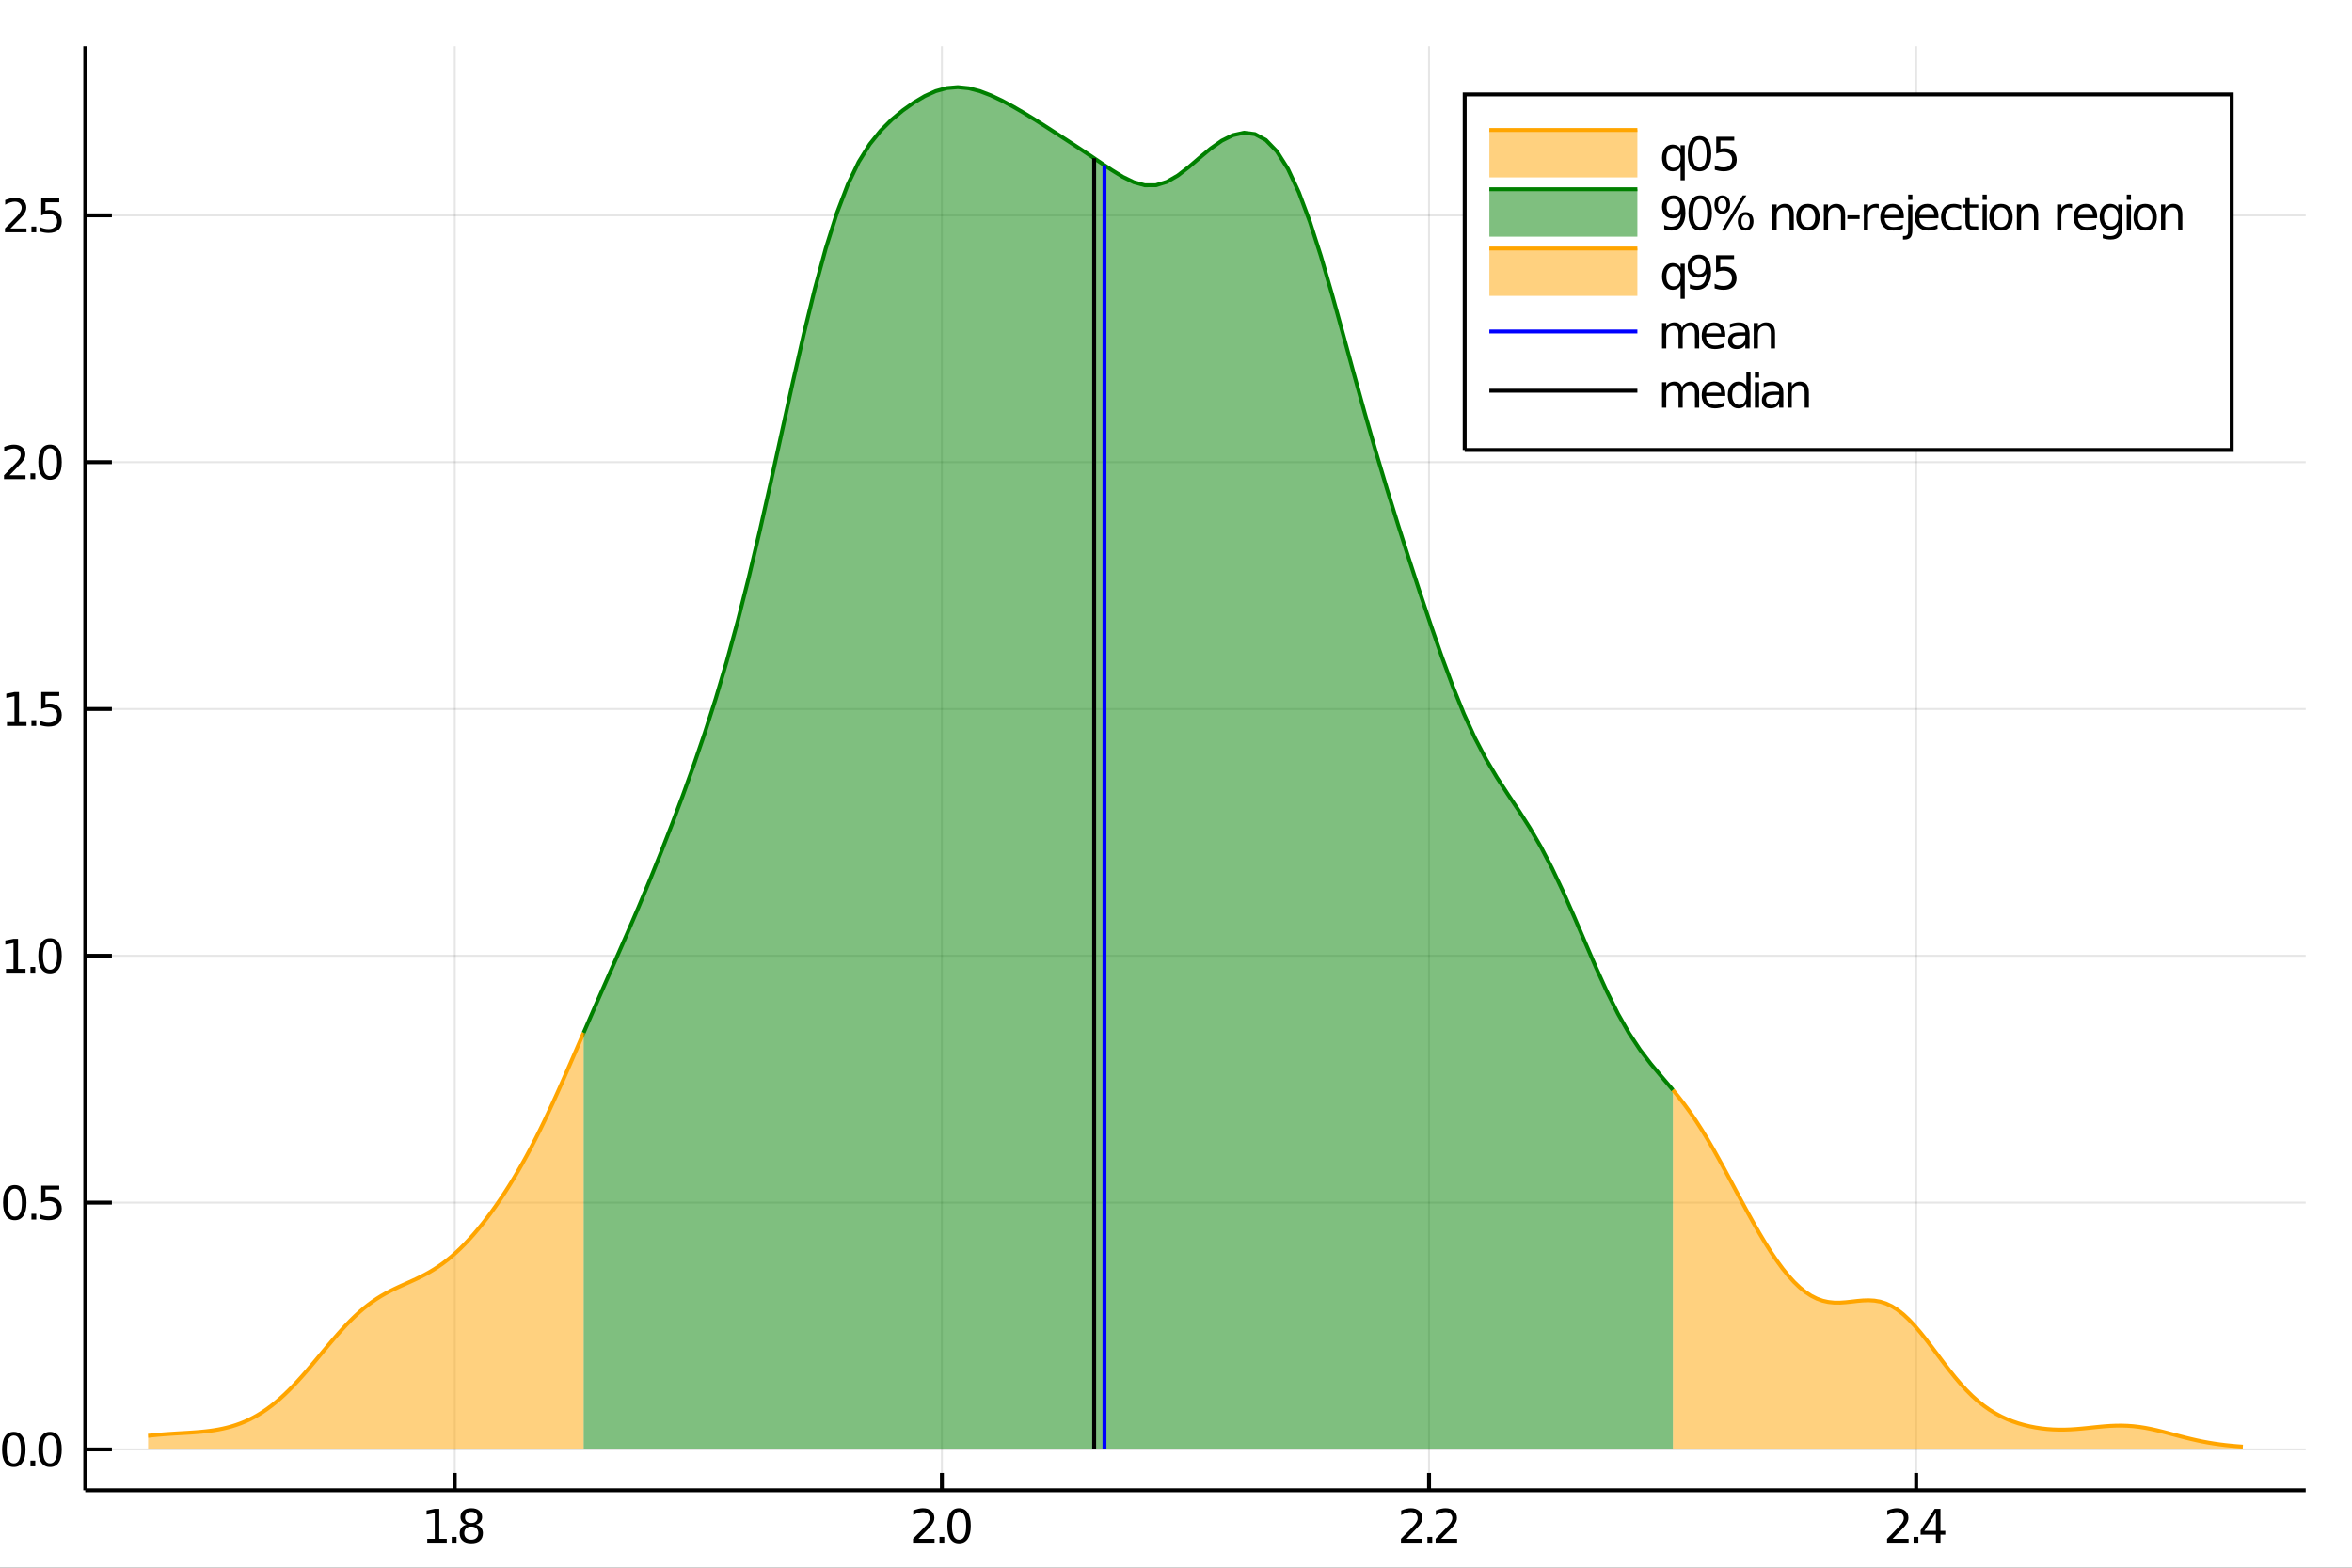 <?xml version="1.0" encoding="utf-8"?>
<svg xmlns="http://www.w3.org/2000/svg" xmlns:xlink="http://www.w3.org/1999/xlink" width="600" height="400" viewBox="0 0 2400 1600">
<rect x="0" y="0" width="2400" height="1600" fill="#333333" stroke="none"/>
<defs>
  <clipPath id="clip050">
    <rect x="0" y="0" width="2400" height="1600"/>
  </clipPath>
</defs>
<path clip-path="url(#clip050)" d="
M0 1600 L2400 1600 L2400 0 L0 0  Z
  " fill="#ffffff" fill-rule="evenodd" fill-opacity="1"/>
<defs>
  <clipPath id="clip051">
    <rect x="480" y="0" width="1681" height="1600"/>
  </clipPath>
</defs>
<path clip-path="url(#clip050)" d="
M86.992 1521.01 L2352.76 1521.01 L2352.76 47.244 L86.992 47.244  Z
  " fill="#ffffff" fill-rule="evenodd" fill-opacity="1"/>
<defs>
  <clipPath id="clip052">
    <rect x="86" y="47" width="2267" height="1475"/>
  </clipPath>
</defs>
<polyline clip-path="url(#clip052)" style="stroke:#000000; stroke-width:2; stroke-opacity:0.1; fill:none" points="
  464.033,1521.01 464.033,47.244 
  "/>
<polyline clip-path="url(#clip052)" style="stroke:#000000; stroke-width:2; stroke-opacity:0.1; fill:none" points="
  961.122,1521.01 961.122,47.244 
  "/>
<polyline clip-path="url(#clip052)" style="stroke:#000000; stroke-width:2; stroke-opacity:0.1; fill:none" points="
  1458.21,1521.01 1458.21,47.244 
  "/>
<polyline clip-path="url(#clip052)" style="stroke:#000000; stroke-width:2; stroke-opacity:0.1; fill:none" points="
  1955.3,1521.01 1955.3,47.244 
  "/>
<polyline clip-path="url(#clip052)" style="stroke:#000000; stroke-width:2; stroke-opacity:0.1; fill:none" points="
  86.992,1479.3 2352.76,1479.3 
  "/>
<polyline clip-path="url(#clip052)" style="stroke:#000000; stroke-width:2; stroke-opacity:0.1; fill:none" points="
  86.992,1227.4 2352.76,1227.4 
  "/>
<polyline clip-path="url(#clip052)" style="stroke:#000000; stroke-width:2; stroke-opacity:0.1; fill:none" points="
  86.992,975.496 2352.76,975.496 
  "/>
<polyline clip-path="url(#clip052)" style="stroke:#000000; stroke-width:2; stroke-opacity:0.1; fill:none" points="
  86.992,723.596 2352.76,723.596 
  "/>
<polyline clip-path="url(#clip052)" style="stroke:#000000; stroke-width:2; stroke-opacity:0.1; fill:none" points="
  86.992,471.695 2352.76,471.695 
  "/>
<polyline clip-path="url(#clip052)" style="stroke:#000000; stroke-width:2; stroke-opacity:0.1; fill:none" points="
  86.992,219.794 2352.76,219.794 
  "/>
<polyline clip-path="url(#clip050)" style="stroke:#000000; stroke-width:4; stroke-opacity:1; fill:none" points="
  86.992,1521.01 2352.76,1521.01 
  "/>
<polyline clip-path="url(#clip050)" style="stroke:#000000; stroke-width:4; stroke-opacity:1; fill:none" points="
  86.992,1521.01 86.992,47.244 
  "/>
<polyline clip-path="url(#clip050)" style="stroke:#000000; stroke-width:4; stroke-opacity:1; fill:none" points="
  464.033,1521.01 464.033,1503.32 
  "/>
<polyline clip-path="url(#clip050)" style="stroke:#000000; stroke-width:4; stroke-opacity:1; fill:none" points="
  961.122,1521.01 961.122,1503.32 
  "/>
<polyline clip-path="url(#clip050)" style="stroke:#000000; stroke-width:4; stroke-opacity:1; fill:none" points="
  1458.21,1521.01 1458.21,1503.32 
  "/>
<polyline clip-path="url(#clip050)" style="stroke:#000000; stroke-width:4; stroke-opacity:1; fill:none" points="
  1955.3,1521.01 1955.3,1503.32 
  "/>
<polyline clip-path="url(#clip050)" style="stroke:#000000; stroke-width:4; stroke-opacity:1; fill:none" points="
  86.992,1479.3 114.181,1479.3 
  "/>
<polyline clip-path="url(#clip050)" style="stroke:#000000; stroke-width:4; stroke-opacity:1; fill:none" points="
  86.992,1227.4 114.181,1227.4 
  "/>
<polyline clip-path="url(#clip050)" style="stroke:#000000; stroke-width:4; stroke-opacity:1; fill:none" points="
  86.992,975.496 114.181,975.496 
  "/>
<polyline clip-path="url(#clip050)" style="stroke:#000000; stroke-width:4; stroke-opacity:1; fill:none" points="
  86.992,723.596 114.181,723.596 
  "/>
<polyline clip-path="url(#clip050)" style="stroke:#000000; stroke-width:4; stroke-opacity:1; fill:none" points="
  86.992,471.695 114.181,471.695 
  "/>
<polyline clip-path="url(#clip050)" style="stroke:#000000; stroke-width:4; stroke-opacity:1; fill:none" points="
  86.992,219.794 114.181,219.794 
  "/>
<path clip-path="url(#clip050)" d="M 0 0 M435.978 1570.54 L443.617 1570.54 L443.617 1544.18 L435.307 1545.85 L435.307 1541.59 L443.57 1539.92 L448.246 1539.92 L448.246 1570.54 L455.885 1570.54 L455.885 1574.48 L435.978 1574.48 L435.978 1570.54 Z" fill="#000000" fill-rule="evenodd" fill-opacity="1" /><path clip-path="url(#clip050)" d="M 0 0 M460.955 1568.6 L465.839 1568.6 L465.839 1574.48 L460.955 1574.48 L460.955 1568.6 Z" fill="#000000" fill-rule="evenodd" fill-opacity="1" /><path clip-path="url(#clip050)" d="M 0 0 M480.908 1558.07 Q477.575 1558.07 475.654 1559.85 Q473.755 1561.63 473.755 1564.76 Q473.755 1567.88 475.654 1569.67 Q477.575 1571.45 480.908 1571.45 Q484.242 1571.45 486.163 1569.67 Q488.084 1567.86 488.084 1564.76 Q488.084 1561.63 486.163 1559.85 Q484.265 1558.07 480.908 1558.07 M476.232 1556.08 Q473.223 1555.34 471.533 1553.28 Q469.867 1551.22 469.867 1548.25 Q469.867 1544.11 472.806 1541.7 Q475.769 1539.29 480.908 1539.29 Q486.07 1539.29 489.01 1541.7 Q491.95 1544.11 491.95 1548.25 Q491.95 1551.22 490.26 1553.28 Q488.593 1555.34 485.607 1556.08 Q488.987 1556.86 490.862 1559.16 Q492.76 1561.45 492.76 1564.76 Q492.76 1569.78 489.681 1572.47 Q486.626 1575.15 480.908 1575.15 Q475.191 1575.15 472.112 1572.47 Q469.056 1569.78 469.056 1564.76 Q469.056 1561.45 470.955 1559.16 Q472.853 1556.86 476.232 1556.08 M474.519 1548.69 Q474.519 1551.38 476.186 1552.88 Q477.876 1554.39 480.908 1554.39 Q483.917 1554.39 485.607 1552.88 Q487.32 1551.38 487.32 1548.69 Q487.32 1546.01 485.607 1544.5 Q483.917 1543 480.908 1543 Q477.876 1543 476.186 1544.5 Q474.519 1546.01 474.519 1548.69 Z" fill="#000000" fill-rule="evenodd" fill-opacity="1" /><path clip-path="url(#clip050)" d="M 0 0 M937.291 1570.54 L953.611 1570.54 L953.611 1574.48 L931.667 1574.48 L931.667 1570.54 Q934.329 1567.79 938.912 1563.16 Q943.518 1558.51 944.699 1557.17 Q946.944 1554.64 947.824 1552.91 Q948.727 1551.15 948.727 1549.46 Q948.727 1546.7 946.782 1544.97 Q944.861 1543.23 941.759 1543.23 Q939.56 1543.23 937.106 1543.99 Q934.676 1544.76 931.898 1546.31 L931.898 1541.59 Q934.722 1540.45 937.176 1539.87 Q939.629 1539.29 941.666 1539.29 Q947.037 1539.29 950.231 1541.98 Q953.426 1544.67 953.426 1549.16 Q953.426 1551.29 952.615 1553.21 Q951.828 1555.1 949.722 1557.7 Q949.143 1558.37 946.041 1561.59 Q942.94 1564.78 937.291 1570.54 Z" fill="#000000" fill-rule="evenodd" fill-opacity="1" /><path clip-path="url(#clip050)" d="M 0 0 M958.68 1568.6 L963.564 1568.6 L963.564 1574.48 L958.68 1574.48 L958.68 1568.6 Z" fill="#000000" fill-rule="evenodd" fill-opacity="1" /><path clip-path="url(#clip050)" d="M 0 0 M978.634 1543 Q975.023 1543 973.194 1546.56 Q971.389 1550.11 971.389 1557.23 Q971.389 1564.34 973.194 1567.91 Q975.023 1571.45 978.634 1571.45 Q982.268 1571.45 984.074 1567.91 Q985.902 1564.34 985.902 1557.23 Q985.902 1550.11 984.074 1546.56 Q982.268 1543 978.634 1543 M978.634 1539.29 Q984.444 1539.29 987.5 1543.9 Q990.578 1548.48 990.578 1557.23 Q990.578 1565.96 987.5 1570.57 Q984.444 1575.15 978.634 1575.15 Q972.824 1575.15 969.745 1570.57 Q966.689 1565.96 966.689 1557.23 Q966.689 1548.48 969.745 1543.9 Q972.824 1539.29 978.634 1539.29 Z" fill="#000000" fill-rule="evenodd" fill-opacity="1" /><path clip-path="url(#clip050)" d="M 0 0 M1435.18 1570.54 L1451.5 1570.54 L1451.5 1574.48 L1429.55 1574.48 L1429.55 1570.54 Q1432.22 1567.79 1436.8 1563.16 Q1441.41 1558.51 1442.59 1557.17 Q1444.83 1554.64 1445.71 1552.91 Q1446.61 1551.15 1446.61 1549.46 Q1446.61 1546.7 1444.67 1544.97 Q1442.75 1543.23 1439.65 1543.23 Q1437.45 1543.23 1434.99 1543.99 Q1432.56 1544.76 1429.79 1546.31 L1429.79 1541.59 Q1432.61 1540.45 1435.06 1539.87 Q1437.52 1539.29 1439.55 1539.29 Q1444.92 1539.29 1448.12 1541.98 Q1451.31 1544.67 1451.31 1549.16 Q1451.31 1551.29 1450.5 1553.21 Q1449.72 1555.1 1447.61 1557.7 Q1447.03 1558.37 1443.93 1561.59 Q1440.83 1564.78 1435.18 1570.54 Z" fill="#000000" fill-rule="evenodd" fill-opacity="1" /><path clip-path="url(#clip050)" d="M 0 0 M1456.57 1568.6 L1461.45 1568.6 L1461.45 1574.48 L1456.57 1574.48 L1456.57 1568.6 Z" fill="#000000" fill-rule="evenodd" fill-opacity="1" /><path clip-path="url(#clip050)" d="M 0 0 M1470.55 1570.54 L1486.87 1570.54 L1486.87 1574.48 L1464.92 1574.48 L1464.92 1570.54 Q1467.59 1567.79 1472.17 1563.16 Q1476.78 1558.51 1477.96 1557.17 Q1480.2 1554.64 1481.08 1552.91 Q1481.98 1551.15 1481.98 1549.46 Q1481.98 1546.7 1480.04 1544.97 Q1478.12 1543.23 1475.02 1543.23 Q1472.82 1543.23 1470.36 1543.99 Q1467.93 1544.76 1465.16 1546.31 L1465.16 1541.59 Q1467.98 1540.45 1470.43 1539.87 Q1472.89 1539.29 1474.92 1539.29 Q1480.29 1539.29 1483.49 1541.98 Q1486.68 1544.67 1486.68 1549.16 Q1486.68 1551.29 1485.87 1553.21 Q1485.09 1555.1 1482.98 1557.7 Q1482.4 1558.37 1479.3 1561.59 Q1476.2 1564.78 1470.55 1570.54 Z" fill="#000000" fill-rule="evenodd" fill-opacity="1" /><path clip-path="url(#clip050)" d="M 0 0 M1931.23 1570.54 L1947.55 1570.54 L1947.55 1574.48 L1925.6 1574.48 L1925.6 1570.54 Q1928.26 1567.79 1932.85 1563.16 Q1937.45 1558.51 1938.63 1557.17 Q1940.88 1554.64 1941.76 1552.91 Q1942.66 1551.15 1942.66 1549.46 Q1942.66 1546.7 1940.72 1544.97 Q1938.8 1543.23 1935.69 1543.23 Q1933.5 1543.23 1931.04 1543.99 Q1928.61 1544.76 1925.83 1546.31 L1925.83 1541.59 Q1928.66 1540.45 1931.11 1539.87 Q1933.56 1539.29 1935.6 1539.29 Q1940.97 1539.29 1944.17 1541.98 Q1947.36 1544.67 1947.36 1549.16 Q1947.36 1551.29 1946.55 1553.21 Q1945.76 1555.1 1943.66 1557.7 Q1943.08 1558.37 1939.98 1561.59 Q1936.87 1564.78 1931.23 1570.54 Z" fill="#000000" fill-rule="evenodd" fill-opacity="1" /><path clip-path="url(#clip050)" d="M 0 0 M1952.62 1568.6 L1957.5 1568.6 L1957.5 1574.48 L1952.62 1574.48 L1952.62 1568.6 Z" fill="#000000" fill-rule="evenodd" fill-opacity="1" /><path clip-path="url(#clip050)" d="M 0 0 M1975.42 1543.99 L1963.61 1562.44 L1975.42 1562.44 L1975.42 1543.99 M1974.19 1539.92 L1980.07 1539.92 L1980.07 1562.44 L1985 1562.44 L1985 1566.33 L1980.07 1566.33 L1980.07 1574.48 L1975.42 1574.48 L1975.42 1566.33 L1959.81 1566.33 L1959.81 1561.82 L1974.19 1539.92 Z" fill="#000000" fill-rule="evenodd" fill-opacity="1" /><path clip-path="url(#clip050)" d="M 0 0 M14.08 1465.1 Q10.469 1465.1 8.641 1468.66 Q6.835 1472.2 6.835 1479.33 Q6.835 1486.44 8.641 1490 Q10.469 1493.55 14.08 1493.55 Q17.715 1493.55 19.52 1490 Q21.349 1486.44 21.349 1479.33 Q21.349 1472.2 19.52 1468.66 Q17.715 1465.1 14.08 1465.1 M14.08 1461.39 Q19.89 1461.39 22.946 1466 Q26.025 1470.58 26.025 1479.33 Q26.025 1488.06 22.946 1492.67 Q19.89 1497.25 14.08 1497.25 Q8.27 1497.25 5.192 1492.67 Q2.136 1488.06 2.136 1479.33 Q2.136 1470.58 5.192 1466 Q8.27 1461.39 14.08 1461.39 Z" fill="#000000" fill-rule="evenodd" fill-opacity="1" /><path clip-path="url(#clip050)" d="M 0 0 M31.094 1490.7 L35.978 1490.7 L35.978 1496.58 L31.094 1496.58 L31.094 1490.7 Z" fill="#000000" fill-rule="evenodd" fill-opacity="1" /><path clip-path="url(#clip050)" d="M 0 0 M51.048 1465.1 Q47.437 1465.1 45.608 1468.66 Q43.802 1472.2 43.802 1479.33 Q43.802 1486.44 45.608 1490 Q47.437 1493.55 51.048 1493.55 Q54.682 1493.55 56.487 1490 Q58.316 1486.44 58.316 1479.33 Q58.316 1472.2 56.487 1468.66 Q54.682 1465.1 51.048 1465.1 M51.048 1461.39 Q56.858 1461.39 59.913 1466 Q62.992 1470.58 62.992 1479.33 Q62.992 1488.06 59.913 1492.67 Q56.858 1497.25 51.048 1497.25 Q45.238 1497.25 42.159 1492.67 Q39.103 1488.06 39.103 1479.33 Q39.103 1470.58 42.159 1466 Q45.238 1461.39 51.048 1461.39 Z" fill="#000000" fill-rule="evenodd" fill-opacity="1" /><path clip-path="url(#clip050)" d="M 0 0 M15.076 1213.2 Q11.465 1213.2 9.636 1216.76 Q7.83 1220.3 7.83 1227.43 Q7.83 1234.54 9.636 1238.1 Q11.465 1241.64 15.076 1241.64 Q18.71 1241.64 20.515 1238.1 Q22.344 1234.54 22.344 1227.43 Q22.344 1220.3 20.515 1216.76 Q18.71 1213.2 15.076 1213.2 M15.076 1209.49 Q20.886 1209.49 23.941 1214.1 Q27.02 1218.68 27.02 1227.43 Q27.02 1236.16 23.941 1240.76 Q20.886 1245.35 15.076 1245.35 Q9.266 1245.35 6.187 1240.76 Q3.131 1236.16 3.131 1227.43 Q3.131 1218.68 6.187 1214.1 Q9.266 1209.49 15.076 1209.49 Z" fill="#000000" fill-rule="evenodd" fill-opacity="1" /><path clip-path="url(#clip050)" d="M 0 0 M32.09 1238.8 L36.974 1238.8 L36.974 1244.68 L32.09 1244.68 L32.09 1238.8 Z" fill="#000000" fill-rule="evenodd" fill-opacity="1" /><path clip-path="url(#clip050)" d="M 0 0 M42.09 1210.12 L60.446 1210.12 L60.446 1214.05 L46.372 1214.05 L46.372 1222.52 Q47.39 1222.18 48.409 1222.02 Q49.427 1221.83 50.446 1221.83 Q56.233 1221.83 59.612 1225 Q62.992 1228.17 62.992 1233.59 Q62.992 1239.17 59.52 1242.27 Q56.048 1245.35 49.728 1245.35 Q47.552 1245.35 45.284 1244.98 Q43.038 1244.61 40.631 1243.87 L40.631 1239.17 Q42.715 1240.3 44.937 1240.86 Q47.159 1241.41 49.636 1241.41 Q53.64 1241.41 55.978 1239.31 Q58.316 1237.2 58.316 1233.59 Q58.316 1229.98 55.978 1227.87 Q53.64 1225.77 49.636 1225.77 Q47.761 1225.77 45.886 1226.18 Q44.034 1226.6 42.09 1227.48 L42.09 1210.12 Z" fill="#000000" fill-rule="evenodd" fill-opacity="1" /><path clip-path="url(#clip050)" d="M 0 0 M6.117 988.841 L13.756 988.841 L13.756 962.476 L5.446 964.142 L5.446 959.883 L13.71 958.216 L18.386 958.216 L18.386 988.841 L26.025 988.841 L26.025 992.776 L6.117 992.776 L6.117 988.841 Z" fill="#000000" fill-rule="evenodd" fill-opacity="1" /><path clip-path="url(#clip050)" d="M 0 0 M31.094 986.897 L35.978 986.897 L35.978 992.776 L31.094 992.776 L31.094 986.897 Z" fill="#000000" fill-rule="evenodd" fill-opacity="1" /><path clip-path="url(#clip050)" d="M 0 0 M51.048 961.295 Q47.437 961.295 45.608 964.86 Q43.802 968.401 43.802 975.531 Q43.802 982.637 45.608 986.202 Q47.437 989.744 51.048 989.744 Q54.682 989.744 56.487 986.202 Q58.316 982.637 58.316 975.531 Q58.316 968.401 56.487 964.86 Q54.682 961.295 51.048 961.295 M51.048 957.591 Q56.858 957.591 59.913 962.198 Q62.992 966.781 62.992 975.531 Q62.992 984.258 59.913 988.864 Q56.858 993.448 51.048 993.448 Q45.238 993.448 42.159 988.864 Q39.103 984.258 39.103 975.531 Q39.103 966.781 42.159 962.198 Q45.238 957.591 51.048 957.591 Z" fill="#000000" fill-rule="evenodd" fill-opacity="1" /><path clip-path="url(#clip050)" d="M 0 0 M7.113 736.941 L14.752 736.941 L14.752 710.575 L6.441 712.242 L6.441 707.982 L14.705 706.316 L19.381 706.316 L19.381 736.941 L27.02 736.941 L27.02 740.876 L7.113 740.876 L7.113 736.941 Z" fill="#000000" fill-rule="evenodd" fill-opacity="1" /><path clip-path="url(#clip050)" d="M 0 0 M32.09 734.996 L36.974 734.996 L36.974 740.876 L32.09 740.876 L32.09 734.996 Z" fill="#000000" fill-rule="evenodd" fill-opacity="1" /><path clip-path="url(#clip050)" d="M 0 0 M42.09 706.316 L60.446 706.316 L60.446 710.251 L46.372 710.251 L46.372 718.723 Q47.39 718.376 48.409 718.214 Q49.427 718.029 50.446 718.029 Q56.233 718.029 59.612 721.2 Q62.992 724.371 62.992 729.788 Q62.992 735.366 59.52 738.468 Q56.048 741.547 49.728 741.547 Q47.552 741.547 45.284 741.177 Q43.038 740.806 40.631 740.066 L40.631 735.366 Q42.715 736.501 44.937 737.056 Q47.159 737.612 49.636 737.612 Q53.64 737.612 55.978 735.505 Q58.316 733.399 58.316 729.788 Q58.316 726.177 55.978 724.07 Q53.64 721.964 49.636 721.964 Q47.761 721.964 45.886 722.38 Q44.034 722.797 42.09 723.677 L42.09 706.316 Z" fill="#000000" fill-rule="evenodd" fill-opacity="1" /><path clip-path="url(#clip050)" d="M 0 0 M9.705 485.04 L26.025 485.04 L26.025 488.975 L4.08 488.975 L4.08 485.04 Q6.742 482.285 11.326 477.656 Q15.932 473.003 17.113 471.66 Q19.358 469.137 20.238 467.401 Q21.14 465.642 21.14 463.952 Q21.14 461.197 19.196 459.461 Q17.275 457.725 14.173 457.725 Q11.974 457.725 9.52 458.489 Q7.09 459.253 4.312 460.804 L4.312 456.082 Q7.136 454.947 9.59 454.369 Q12.043 453.79 14.08 453.79 Q19.451 453.79 22.645 456.475 Q25.84 459.16 25.84 463.651 Q25.84 465.781 25.029 467.702 Q24.242 469.6 22.136 472.193 Q21.557 472.864 18.455 476.082 Q15.354 479.276 9.705 485.04 Z" fill="#000000" fill-rule="evenodd" fill-opacity="1" /><path clip-path="url(#clip050)" d="M 0 0 M31.094 483.095 L35.978 483.095 L35.978 488.975 L31.094 488.975 L31.094 483.095 Z" fill="#000000" fill-rule="evenodd" fill-opacity="1" /><path clip-path="url(#clip050)" d="M 0 0 M51.048 457.494 Q47.437 457.494 45.608 461.059 Q43.802 464.6 43.802 471.73 Q43.802 478.836 45.608 482.401 Q47.437 485.943 51.048 485.943 Q54.682 485.943 56.487 482.401 Q58.316 478.836 58.316 471.73 Q58.316 464.6 56.487 461.059 Q54.682 457.494 51.048 457.494 M51.048 453.79 Q56.858 453.79 59.913 458.397 Q62.992 462.98 62.992 471.73 Q62.992 480.457 59.913 485.063 Q56.858 489.646 51.048 489.646 Q45.238 489.646 42.159 485.063 Q39.103 480.457 39.103 471.73 Q39.103 462.98 42.159 458.397 Q45.238 453.79 51.048 453.79 Z" fill="#000000" fill-rule="evenodd" fill-opacity="1" /><path clip-path="url(#clip050)" d="M 0 0 M10.701 233.139 L27.02 233.139 L27.02 237.074 L5.076 237.074 L5.076 233.139 Q7.738 230.385 12.321 225.755 Q16.928 221.102 18.108 219.76 Q20.354 217.237 21.233 215.501 Q22.136 213.741 22.136 212.051 Q22.136 209.297 20.191 207.561 Q18.27 205.825 15.168 205.825 Q12.969 205.825 10.516 206.589 Q8.085 207.352 5.307 208.903 L5.307 204.181 Q8.131 203.047 10.585 202.468 Q13.039 201.889 15.076 201.889 Q20.446 201.889 23.64 204.575 Q26.835 207.26 26.835 211.751 Q26.835 213.88 26.025 215.801 Q25.238 217.7 23.131 220.292 Q22.552 220.963 19.451 224.181 Q16.349 227.375 10.701 233.139 Z" fill="#000000" fill-rule="evenodd" fill-opacity="1" /><path clip-path="url(#clip050)" d="M 0 0 M32.09 231.195 L36.974 231.195 L36.974 237.074 L32.09 237.074 L32.09 231.195 Z" fill="#000000" fill-rule="evenodd" fill-opacity="1" /><path clip-path="url(#clip050)" d="M 0 0 M42.09 202.514 L60.446 202.514 L60.446 206.45 L46.372 206.45 L46.372 214.922 Q47.39 214.575 48.409 214.413 Q49.427 214.227 50.446 214.227 Q56.233 214.227 59.612 217.399 Q62.992 220.57 62.992 225.987 Q62.992 231.565 59.52 234.667 Q56.048 237.746 49.728 237.746 Q47.552 237.746 45.284 237.375 Q43.038 237.005 40.631 236.264 L40.631 231.565 Q42.715 232.699 44.937 233.255 Q47.159 233.811 49.636 233.811 Q53.64 233.811 55.978 231.704 Q58.316 229.598 58.316 225.987 Q58.316 222.375 55.978 220.269 Q53.64 218.163 49.636 218.163 Q47.761 218.163 45.886 218.579 Q44.034 218.996 42.09 219.875 L42.09 202.514 Z" fill="#000000" fill-rule="evenodd" fill-opacity="1" /><path clip-path="url(#clip052)" d="
M151.118 1465.41 L155.607 1464.92 L160.096 1464.47 L164.585 1464.08 L169.075 1463.72 L173.564 1463.41 L178.053 1463.12 L182.542 1462.85 L187.032 1462.59 L191.521 1462.33 
  L196.01 1462.04 L200.5 1461.71 L204.989 1461.33 L209.478 1460.88 L213.967 1460.34 L218.457 1459.7 L222.946 1458.94 L227.435 1458.04 L231.924 1456.98 L236.414 1455.76 
  L240.903 1454.34 L245.392 1452.73 L249.882 1450.9 L254.371 1448.85 L258.86 1446.55 L263.349 1444.01 L267.839 1441.21 L272.328 1438.15 L276.817 1434.82 L281.306 1431.23 
  L285.796 1427.38 L290.285 1423.28 L294.774 1418.93 L299.264 1414.35 L303.753 1409.57 L308.242 1404.6 L312.731 1399.48 L317.221 1394.23 L321.71 1388.9 L326.199 1383.52 
  L330.688 1378.12 L335.178 1372.75 L339.667 1367.46 L344.156 1362.27 L348.646 1357.24 L353.135 1352.39 L357.624 1347.75 L362.113 1343.36 L366.603 1339.23 L371.092 1335.36 
  L375.581 1331.78 L380.07 1328.47 L384.56 1325.43 L389.049 1322.64 L393.538 1320.07 L398.028 1317.69 L402.517 1315.47 L407.006 1313.36 L411.495 1311.32 L415.985 1309.32 
  L420.474 1307.29 L424.963 1305.21 L429.452 1303.02 L433.942 1300.7 L438.431 1298.2 L442.92 1295.5 L447.41 1292.57 L451.899 1289.4 L456.388 1285.98 L460.877 1282.28 
  L465.367 1278.32 L469.856 1274.09 L474.345 1269.59 L478.834 1264.82 L483.324 1259.8 L487.813 1254.52 L492.302 1249 L496.792 1243.23 L501.281 1237.22 L505.77 1230.96 
  L510.259 1224.46 L514.749 1217.7 L519.238 1210.69 L523.727 1203.42 L528.216 1195.88 L532.706 1188.05 L537.195 1179.95 L541.684 1171.56 L546.174 1162.88 L550.663 1153.93 
  L555.152 1144.72 L559.641 1135.25 L564.131 1125.56 L568.62 1115.68 L573.109 1105.62 L577.598 1095.43 L582.088 1085.15 L586.577 1074.8 L591.066 1064.42 L595.556 1054.03 
  L595.556 1479.3 L591.066 1479.3 L586.577 1479.3 L582.088 1479.3 L577.598 1479.3 L573.109 1479.3 L568.62 1479.3 L564.131 1479.3 L559.641 1479.3 L555.152 1479.3 
  L550.663 1479.3 L546.174 1479.3 L541.684 1479.3 L537.195 1479.3 L532.706 1479.3 L528.216 1479.3 L523.727 1479.3 L519.238 1479.3 L514.749 1479.3 L510.259 1479.3 
  L505.77 1479.3 L501.281 1479.3 L496.792 1479.3 L492.302 1479.3 L487.813 1479.3 L483.324 1479.3 L478.834 1479.3 L474.345 1479.3 L469.856 1479.3 L465.367 1479.3 
  L460.877 1479.3 L456.388 1479.3 L451.899 1479.3 L447.41 1479.3 L442.92 1479.3 L438.431 1479.3 L433.942 1479.3 L429.452 1479.3 L424.963 1479.3 L420.474 1479.3 
  L415.985 1479.3 L411.495 1479.3 L407.006 1479.3 L402.517 1479.3 L398.028 1479.3 L393.538 1479.3 L389.049 1479.3 L384.56 1479.3 L380.07 1479.3 L375.581 1479.3 
  L371.092 1479.3 L366.603 1479.3 L362.113 1479.3 L357.624 1479.3 L353.135 1479.3 L348.646 1479.3 L344.156 1479.3 L339.667 1479.3 L335.178 1479.3 L330.688 1479.3 
  L326.199 1479.3 L321.71 1479.3 L317.221 1479.3 L312.731 1479.3 L308.242 1479.3 L303.753 1479.3 L299.264 1479.3 L294.774 1479.3 L290.285 1479.3 L285.796 1479.3 
  L281.306 1479.3 L276.817 1479.3 L272.328 1479.3 L267.839 1479.3 L263.349 1479.3 L258.86 1479.3 L254.371 1479.3 L249.882 1479.3 L245.392 1479.3 L240.903 1479.3 
  L236.414 1479.3 L231.924 1479.3 L227.435 1479.3 L222.946 1479.3 L218.457 1479.3 L213.967 1479.3 L209.478 1479.3 L204.989 1479.3 L200.5 1479.3 L196.01 1479.3 
  L191.521 1479.3 L187.032 1479.3 L182.542 1479.3 L178.053 1479.3 L173.564 1479.3 L169.075 1479.3 L164.585 1479.3 L160.096 1479.3 L155.607 1479.3 L151.118 1479.3 
   Z
  " fill="#ffa500" fill-rule="evenodd" fill-opacity="0.5"/>
<polyline clip-path="url(#clip052)" style="stroke:#ffa500; stroke-width:4; stroke-opacity:1; fill:none" points="
  151.118,1465.41 155.607,1464.92 160.096,1464.47 164.585,1464.08 169.075,1463.72 173.564,1463.41 178.053,1463.12 182.542,1462.85 187.032,1462.59 191.521,1462.33 
  196.01,1462.04 200.5,1461.71 204.989,1461.33 209.478,1460.88 213.967,1460.34 218.457,1459.7 222.946,1458.94 227.435,1458.04 231.924,1456.98 236.414,1455.76 
  240.903,1454.34 245.392,1452.73 249.882,1450.9 254.371,1448.85 258.86,1446.55 263.349,1444.01 267.839,1441.21 272.328,1438.15 276.817,1434.82 281.306,1431.23 
  285.796,1427.38 290.285,1423.28 294.774,1418.93 299.264,1414.35 303.753,1409.57 308.242,1404.6 312.731,1399.48 317.221,1394.23 321.71,1388.9 326.199,1383.52 
  330.688,1378.12 335.178,1372.75 339.667,1367.46 344.156,1362.27 348.646,1357.24 353.135,1352.39 357.624,1347.75 362.113,1343.36 366.603,1339.23 371.092,1335.36 
  375.581,1331.78 380.07,1328.47 384.56,1325.43 389.049,1322.64 393.538,1320.07 398.028,1317.69 402.517,1315.47 407.006,1313.36 411.495,1311.32 415.985,1309.32 
  420.474,1307.29 424.963,1305.21 429.452,1303.02 433.942,1300.7 438.431,1298.2 442.92,1295.5 447.41,1292.57 451.899,1289.4 456.388,1285.98 460.877,1282.28 
  465.367,1278.32 469.856,1274.09 474.345,1269.59 478.834,1264.82 483.324,1259.8 487.813,1254.52 492.302,1249 496.792,1243.23 501.281,1237.22 505.77,1230.96 
  510.259,1224.46 514.749,1217.7 519.238,1210.69 523.727,1203.42 528.216,1195.88 532.706,1188.05 537.195,1179.95 541.684,1171.56 546.174,1162.88 550.663,1153.93 
  555.152,1144.72 559.641,1135.25 564.131,1125.56 568.62,1115.68 573.109,1105.62 577.598,1095.43 582.088,1085.15 586.577,1074.8 591.066,1064.42 595.556,1054.03 
  
  "/>
<path clip-path="url(#clip052)" d="
M595.556 1054.03 L606.784 1028.18 L618.012 1002.6 L629.24 977.179 L640.468 951.599 L651.696 925.503 L662.925 898.614 L674.153 870.801 L685.381 842.019 L696.609 812.19 
  L707.837 781.084 L719.065 748.269 L730.294 713.176 L741.522 675.24 L752.75 634.077 L763.978 589.617 L775.206 542.179 L786.434 492.46 L797.663 441.499 L808.891 390.613 
  L820.119 341.314 L831.347 295.187 L842.575 253.701 L853.803 217.973 L865.032 188.534 L876.26 165.21 L887.488 147.182 L898.716 133.228 L909.944 122.079 L921.172 112.756 
  L932.401 104.764 L943.629 98.089 L954.857 93.023 L966.085 89.914 L977.313 88.954 L988.541 90.079 L999.77 92.996 L1011 97.302 L1022.23 102.611 L1033.45 108.629 
  L1044.68 115.158 L1055.91 122.053 L1067.14 129.182 L1078.37 136.424 L1089.59 143.708 L1100.82 151.047 L1112.05 158.509 L1123.28 166.099 L1134.51 173.612 L1145.74 180.517 
  L1156.96 185.986 L1168.19 189.082 L1179.42 189.053 L1190.65 185.621 L1201.88 179.12 L1213.1 170.441 L1224.33 160.804 L1235.56 151.474 L1246.79 143.56 L1258.02 137.965 
  L1269.25 135.465 L1280.47 136.837 L1291.7 142.916 L1302.93 154.519 L1314.16 172.257 L1325.39 196.319 L1336.61 226.325 L1347.84 261.316 L1359.07 299.9 L1370.3 340.5 
  L1381.53 381.626 L1392.76 422.121 L1403.98 461.289 L1415.21 498.922 L1426.44 535.179 L1437.67 570.381 L1448.9 604.766 L1460.12 638.296 L1471.35 670.573 L1482.58 700.931 
  L1493.81 728.656 L1505.04 753.264 L1516.27 774.726 L1527.49 793.563 L1538.72 810.764 L1549.95 827.561 L1561.18 845.16 L1572.41 864.484 L1583.63 886.015 L1594.86 909.731 
  L1606.09 935.148 L1617.32 961.412 L1628.55 987.457 L1639.78 1012.19 L1651 1034.68 L1662.23 1054.41 L1673.46 1071.34 L1684.69 1086 L1695.92 1099.35 L1707.14 1112.55 
  L1707.14 1479.3 L1695.92 1479.3 L1684.69 1479.3 L1673.46 1479.3 L1662.23 1479.3 L1651 1479.3 L1639.78 1479.3 L1628.55 1479.3 L1617.32 1479.3 L1606.09 1479.3 
  L1594.86 1479.3 L1583.63 1479.3 L1572.41 1479.3 L1561.18 1479.3 L1549.95 1479.3 L1538.72 1479.3 L1527.49 1479.3 L1516.27 1479.3 L1505.04 1479.3 L1493.81 1479.3 
  L1482.58 1479.3 L1471.35 1479.3 L1460.12 1479.3 L1448.9 1479.3 L1437.67 1479.3 L1426.44 1479.3 L1415.21 1479.3 L1403.98 1479.3 L1392.76 1479.3 L1381.53 1479.3 
  L1370.3 1479.3 L1359.07 1479.3 L1347.84 1479.3 L1336.61 1479.3 L1325.39 1479.3 L1314.16 1479.3 L1302.93 1479.3 L1291.7 1479.3 L1280.47 1479.3 L1269.25 1479.3 
  L1258.02 1479.3 L1246.79 1479.3 L1235.56 1479.3 L1224.33 1479.3 L1213.1 1479.3 L1201.88 1479.3 L1190.65 1479.3 L1179.42 1479.3 L1168.19 1479.3 L1156.96 1479.3 
  L1145.74 1479.3 L1134.51 1479.3 L1123.28 1479.3 L1112.05 1479.3 L1100.82 1479.3 L1089.59 1479.3 L1078.37 1479.3 L1067.14 1479.3 L1055.91 1479.3 L1044.68 1479.3 
  L1033.45 1479.3 L1022.23 1479.3 L1011 1479.3 L999.77 1479.3 L988.541 1479.3 L977.313 1479.3 L966.085 1479.3 L954.857 1479.3 L943.629 1479.3 L932.401 1479.3 
  L921.172 1479.3 L909.944 1479.3 L898.716 1479.3 L887.488 1479.3 L876.26 1479.3 L865.032 1479.3 L853.803 1479.3 L842.575 1479.3 L831.347 1479.3 L820.119 1479.3 
  L808.891 1479.3 L797.663 1479.3 L786.434 1479.3 L775.206 1479.3 L763.978 1479.3 L752.75 1479.3 L741.522 1479.3 L730.294 1479.3 L719.065 1479.3 L707.837 1479.3 
  L696.609 1479.3 L685.381 1479.3 L674.153 1479.3 L662.925 1479.3 L651.696 1479.3 L640.468 1479.3 L629.24 1479.3 L618.012 1479.3 L606.784 1479.3 L595.556 1479.3 
   Z
  " fill="#008000" fill-rule="evenodd" fill-opacity="0.5"/>
<polyline clip-path="url(#clip052)" style="stroke:#008000; stroke-width:4; stroke-opacity:1; fill:none" points="
  595.556,1054.03 606.784,1028.18 618.012,1002.6 629.24,977.179 640.468,951.599 651.696,925.503 662.925,898.614 674.153,870.801 685.381,842.019 696.609,812.19 
  707.837,781.084 719.065,748.269 730.294,713.176 741.522,675.24 752.75,634.077 763.978,589.617 775.206,542.179 786.434,492.46 797.663,441.499 808.891,390.613 
  820.119,341.314 831.347,295.187 842.575,253.701 853.803,217.973 865.032,188.534 876.26,165.21 887.488,147.182 898.716,133.228 909.944,122.079 921.172,112.756 
  932.401,104.764 943.629,98.089 954.857,93.023 966.085,89.914 977.313,88.954 988.541,90.079 999.77,92.996 1011,97.302 1022.23,102.611 1033.45,108.629 
  1044.68,115.158 1055.91,122.053 1067.14,129.182 1078.37,136.424 1089.59,143.708 1100.82,151.047 1112.05,158.509 1123.28,166.099 1134.51,173.612 1145.74,180.517 
  1156.96,185.986 1168.19,189.082 1179.42,189.053 1190.65,185.621 1201.88,179.12 1213.1,170.441 1224.33,160.804 1235.56,151.474 1246.79,143.56 1258.02,137.965 
  1269.25,135.465 1280.47,136.837 1291.7,142.916 1302.93,154.519 1314.16,172.257 1325.39,196.319 1336.61,226.325 1347.84,261.316 1359.07,299.9 1370.3,340.5 
  1381.53,381.626 1392.76,422.121 1403.98,461.289 1415.21,498.922 1426.44,535.179 1437.67,570.381 1448.9,604.766 1460.12,638.296 1471.35,670.573 1482.58,700.931 
  1493.81,728.656 1505.04,753.264 1516.27,774.726 1527.49,793.563 1538.72,810.764 1549.95,827.561 1561.18,845.16 1572.41,864.484 1583.63,886.015 1594.86,909.731 
  1606.09,935.148 1617.32,961.412 1628.55,987.457 1639.78,1012.19 1651,1034.68 1662.23,1054.41 1673.46,1071.34 1684.69,1086 1695.92,1099.35 1707.14,1112.55 
  
  "/>
<path clip-path="url(#clip052)" d="
M1707.14 1112.55 L1713.02 1119.76 L1718.89 1127.36 L1724.76 1135.42 L1730.64 1144 L1736.51 1153.12 L1742.39 1162.74 L1748.26 1172.83 L1754.13 1183.3 L1760.01 1194.05 
  L1765.88 1204.99 L1771.75 1215.99 L1777.63 1226.96 L1783.5 1237.79 L1789.37 1248.36 L1795.25 1258.6 L1801.12 1268.41 L1807 1277.71 L1812.87 1286.41 L1818.74 1294.44 
  L1824.62 1301.73 L1830.49 1308.23 L1836.36 1313.87 L1842.24 1318.63 L1848.11 1322.49 L1853.98 1325.45 L1859.86 1327.55 L1865.73 1328.85 L1871.6 1329.46 L1877.48 1329.49 
  L1883.35 1329.1 L1889.23 1328.47 L1895.1 1327.79 L1900.97 1327.27 L1906.85 1327.09 L1912.72 1327.44 L1918.59 1328.48 L1924.47 1330.34 L1930.34 1333.09 L1936.21 1336.78 
  L1942.09 1341.39 L1947.96 1346.88 L1953.84 1353.14 L1959.71 1360.04 L1965.58 1367.43 L1971.46 1375.14 L1977.33 1382.98 L1983.2 1390.8 L1989.08 1398.42 L1994.95 1405.73 
  L2000.82 1412.61 L2006.7 1418.98 L2012.57 1424.81 L2018.44 1430.06 L2024.32 1434.73 L2030.19 1438.86 L2036.07 1442.48 L2041.94 1445.63 L2047.81 1448.35 L2053.69 1450.69 
  L2059.56 1452.69 L2065.43 1454.38 L2071.31 1455.79 L2077.18 1456.94 L2083.05 1457.84 L2088.93 1458.49 L2094.8 1458.92 L2100.68 1459.11 L2106.55 1459.1 L2112.42 1458.9 
  L2118.3 1458.53 L2124.17 1458.03 L2130.04 1457.45 L2135.92 1456.83 L2141.79 1456.23 L2147.66 1455.69 L2153.54 1455.28 L2159.41 1455.04 L2165.28 1455 L2171.16 1455.2 
  L2177.03 1455.64 L2182.91 1456.33 L2188.78 1457.25 L2194.65 1458.38 L2200.53 1459.68 L2206.4 1461.12 L2212.27 1462.64 L2218.15 1464.2 L2224.02 1465.75 L2229.89 1467.27 
  L2235.77 1468.7 L2241.64 1470.04 L2247.52 1471.26 L2253.39 1472.35 L2259.26 1473.32 L2265.14 1474.16 L2271.01 1474.88 L2276.88 1475.5 L2282.76 1476.02 L2288.63 1476.47 
  L2288.63 1479.3 L2282.76 1479.3 L2276.88 1479.3 L2271.01 1479.3 L2265.14 1479.3 L2259.26 1479.3 L2253.39 1479.3 L2247.52 1479.3 L2241.64 1479.3 L2235.77 1479.3 
  L2229.89 1479.3 L2224.02 1479.3 L2218.15 1479.3 L2212.27 1479.3 L2206.4 1479.3 L2200.53 1479.3 L2194.65 1479.3 L2188.78 1479.3 L2182.91 1479.3 L2177.03 1479.3 
  L2171.16 1479.3 L2165.28 1479.3 L2159.41 1479.3 L2153.54 1479.3 L2147.66 1479.3 L2141.79 1479.3 L2135.92 1479.3 L2130.04 1479.3 L2124.17 1479.3 L2118.3 1479.3 
  L2112.42 1479.3 L2106.55 1479.3 L2100.68 1479.3 L2094.8 1479.3 L2088.93 1479.3 L2083.05 1479.3 L2077.18 1479.3 L2071.31 1479.3 L2065.43 1479.3 L2059.56 1479.3 
  L2053.69 1479.3 L2047.81 1479.3 L2041.94 1479.3 L2036.07 1479.3 L2030.19 1479.3 L2024.32 1479.3 L2018.44 1479.3 L2012.57 1479.3 L2006.7 1479.3 L2000.82 1479.3 
  L1994.95 1479.3 L1989.08 1479.3 L1983.2 1479.3 L1977.33 1479.3 L1971.46 1479.3 L1965.58 1479.3 L1959.71 1479.3 L1953.84 1479.3 L1947.96 1479.3 L1942.09 1479.3 
  L1936.21 1479.3 L1930.34 1479.3 L1924.47 1479.3 L1918.59 1479.3 L1912.72 1479.3 L1906.85 1479.3 L1900.97 1479.3 L1895.1 1479.3 L1889.23 1479.3 L1883.35 1479.3 
  L1877.48 1479.3 L1871.6 1479.3 L1865.73 1479.3 L1859.86 1479.3 L1853.98 1479.3 L1848.11 1479.3 L1842.24 1479.3 L1836.36 1479.3 L1830.49 1479.3 L1824.62 1479.3 
  L1818.74 1479.3 L1812.87 1479.3 L1807 1479.3 L1801.12 1479.3 L1795.25 1479.3 L1789.37 1479.3 L1783.5 1479.3 L1777.63 1479.3 L1771.75 1479.3 L1765.88 1479.3 
  L1760.01 1479.3 L1754.13 1479.3 L1748.26 1479.3 L1742.39 1479.3 L1736.51 1479.3 L1730.64 1479.3 L1724.76 1479.3 L1718.89 1479.3 L1713.02 1479.3 L1707.14 1479.3 
   Z
  " fill="#ffa500" fill-rule="evenodd" fill-opacity="0.5"/>
<polyline clip-path="url(#clip052)" style="stroke:#ffa500; stroke-width:4; stroke-opacity:1; fill:none" points="
  1707.14,1112.55 1713.02,1119.76 1718.89,1127.36 1724.76,1135.42 1730.64,1144 1736.51,1153.12 1742.39,1162.74 1748.26,1172.83 1754.13,1183.3 1760.01,1194.05 
  1765.88,1204.99 1771.75,1215.99 1777.63,1226.96 1783.5,1237.79 1789.37,1248.36 1795.25,1258.6 1801.12,1268.41 1807,1277.71 1812.87,1286.41 1818.74,1294.44 
  1824.62,1301.73 1830.49,1308.23 1836.36,1313.87 1842.24,1318.63 1848.11,1322.49 1853.98,1325.45 1859.86,1327.55 1865.73,1328.85 1871.6,1329.46 1877.48,1329.49 
  1883.35,1329.1 1889.23,1328.47 1895.1,1327.79 1900.97,1327.27 1906.85,1327.09 1912.72,1327.44 1918.59,1328.48 1924.47,1330.34 1930.34,1333.09 1936.21,1336.78 
  1942.09,1341.39 1947.96,1346.88 1953.84,1353.14 1959.71,1360.04 1965.58,1367.43 1971.46,1375.14 1977.33,1382.98 1983.2,1390.8 1989.08,1398.42 1994.95,1405.73 
  2000.82,1412.61 2006.7,1418.98 2012.57,1424.81 2018.44,1430.06 2024.32,1434.73 2030.19,1438.86 2036.07,1442.48 2041.94,1445.63 2047.81,1448.35 2053.69,1450.69 
  2059.56,1452.69 2065.43,1454.38 2071.31,1455.79 2077.18,1456.94 2083.05,1457.84 2088.93,1458.49 2094.8,1458.92 2100.68,1459.11 2106.55,1459.1 2112.42,1458.9 
  2118.3,1458.53 2124.17,1458.03 2130.04,1457.45 2135.92,1456.83 2141.79,1456.23 2147.66,1455.69 2153.54,1455.28 2159.41,1455.04 2165.28,1455 2171.16,1455.2 
  2177.03,1455.64 2182.91,1456.33 2188.78,1457.25 2194.65,1458.38 2200.53,1459.68 2206.4,1461.12 2212.27,1462.64 2218.15,1464.2 2224.02,1465.75 2229.89,1467.27 
  2235.77,1468.7 2241.64,1470.04 2247.52,1471.26 2253.39,1472.35 2259.26,1473.32 2265.14,1474.16 2271.01,1474.88 2276.88,1475.5 2282.76,1476.02 2288.63,1476.47 
  
  "/>
<polyline clip-path="url(#clip052)" style="stroke:#0000ff; stroke-width:4; stroke-opacity:1; fill:none" points="
  1127.01,1479.3 1127.01,168.624 
  "/>
<polyline clip-path="url(#clip052)" style="stroke:#000000; stroke-width:4; stroke-opacity:1; fill:none" points="
  1116.49,1479.3 1116.49,161.502 
  "/>
<path clip-path="url(#clip050)" d="
M1494.58 459.25 L2277.23 459.25 L2277.23 96.37 L1494.58 96.37  Z
  " fill="#ffffff" fill-rule="evenodd" fill-opacity="1"/>
<polyline clip-path="url(#clip050)" style="stroke:#000000; stroke-width:4; stroke-opacity:1; fill:none" points="
  1494.58,459.25 2277.23,459.25 2277.23,96.37 1494.58,96.37 1494.58,459.25 
  "/>
<path clip-path="url(#clip050)" d="
M1519.75 181.042 L1670.81 181.042 L1670.81 132.658 L1519.75 132.658 L1519.75 181.042  Z
  " fill="#ffa500" fill-rule="evenodd" fill-opacity="0.5"/>
<polyline clip-path="url(#clip050)" style="stroke:#ffa500; stroke-width:4; stroke-opacity:1; fill:none" points="
  1519.75,132.658 1670.81,132.658 
  "/>
<path clip-path="url(#clip050)" d="M 0 0 M1700.38 161.19 Q1700.38 165.889 1702.3 168.574 Q1704.24 171.236 1707.62 171.236 Q1711 171.236 1712.95 168.574 Q1714.89 165.889 1714.89 161.19 Q1714.89 156.491 1712.95 153.829 Q1711 151.144 1707.62 151.144 Q1704.24 151.144 1702.3 153.829 Q1700.38 156.491 1700.38 161.19 M1714.89 170.241 Q1713.55 172.555 1711.49 173.69 Q1709.45 174.801 1706.58 174.801 Q1701.88 174.801 1698.92 171.051 Q1695.98 167.301 1695.98 161.19 Q1695.98 155.079 1698.92 151.329 Q1701.88 147.579 1706.58 147.579 Q1709.45 147.579 1711.49 148.713 Q1713.55 149.824 1714.89 152.139 L1714.89 148.204 L1719.15 148.204 L1719.15 183.991 L1714.89 183.991 L1714.89 170.241 Z" fill="#000000" fill-rule="evenodd" fill-opacity="1" /><path clip-path="url(#clip050)" d="M 0 0 M1734.22 142.648 Q1730.61 142.648 1728.78 146.213 Q1726.98 149.755 1726.98 156.884 Q1726.98 163.991 1728.78 167.556 Q1730.61 171.097 1734.22 171.097 Q1737.85 171.097 1739.66 167.556 Q1741.49 163.991 1741.49 156.884 Q1741.49 149.755 1739.66 146.213 Q1737.85 142.648 1734.22 142.648 M1734.22 138.945 Q1740.03 138.945 1743.09 143.551 Q1746.17 148.134 1746.17 156.884 Q1746.17 165.611 1743.09 170.218 Q1740.03 174.801 1734.22 174.801 Q1728.41 174.801 1725.33 170.218 Q1722.28 165.611 1722.28 156.884 Q1722.28 148.134 1725.33 143.551 Q1728.41 138.945 1734.22 138.945 Z" fill="#000000" fill-rule="evenodd" fill-opacity="1" /><path clip-path="url(#clip050)" d="M 0 0 M1751.28 139.57 L1769.64 139.57 L1769.64 143.505 L1755.56 143.505 L1755.56 151.977 Q1756.58 151.63 1757.6 151.468 Q1758.62 151.282 1759.64 151.282 Q1765.42 151.282 1768.8 154.454 Q1772.18 157.625 1772.18 163.042 Q1772.18 168.62 1768.71 171.722 Q1765.24 174.801 1758.92 174.801 Q1756.74 174.801 1754.48 174.43 Q1752.23 174.06 1749.82 173.319 L1749.82 168.62 Q1751.91 169.755 1754.13 170.31 Q1756.35 170.866 1758.83 170.866 Q1762.83 170.866 1765.17 168.759 Q1767.51 166.653 1767.51 163.042 Q1767.51 159.431 1765.17 157.324 Q1762.83 155.218 1758.83 155.218 Q1756.95 155.218 1755.08 155.634 Q1753.23 156.051 1751.28 156.931 L1751.28 139.57 Z" fill="#000000" fill-rule="evenodd" fill-opacity="1" /><path clip-path="url(#clip050)" d="
M1519.75 241.522 L1670.81 241.522 L1670.81 193.138 L1519.75 193.138 L1519.75 241.522  Z
  " fill="#008000" fill-rule="evenodd" fill-opacity="0.5"/>
<polyline clip-path="url(#clip050)" style="stroke:#008000; stroke-width:4; stroke-opacity:1; fill:none" points="
  1519.75,193.138 1670.81,193.138 
  "/>
<path clip-path="url(#clip050)" d="M 0 0 M1698.2 233.892 L1698.2 229.633 Q1699.96 230.466 1701.77 230.906 Q1703.57 231.346 1705.31 231.346 Q1709.94 231.346 1712.37 228.244 Q1714.82 225.119 1715.17 218.776 Q1713.83 220.767 1711.77 221.832 Q1709.71 222.897 1707.21 222.897 Q1702.02 222.897 1698.99 219.772 Q1695.98 216.624 1695.98 211.184 Q1695.98 205.86 1699.13 202.642 Q1702.28 199.425 1707.51 199.425 Q1713.5 199.425 1716.65 204.031 Q1719.82 208.614 1719.82 217.364 Q1719.82 225.536 1715.93 230.42 Q1712.07 235.281 1705.52 235.281 Q1703.76 235.281 1701.95 234.934 Q1700.15 234.586 1698.2 233.892 M1707.51 219.239 Q1710.66 219.239 1712.48 217.086 Q1714.34 214.934 1714.34 211.184 Q1714.34 207.457 1712.48 205.304 Q1710.66 203.128 1707.51 203.128 Q1704.36 203.128 1702.51 205.304 Q1700.68 207.457 1700.68 211.184 Q1700.68 214.934 1702.51 217.086 Q1704.36 219.239 1707.51 219.239 Z" fill="#000000" fill-rule="evenodd" fill-opacity="1" /><path clip-path="url(#clip050)" d="M 0 0 M1734.89 203.128 Q1731.28 203.128 1729.45 206.693 Q1727.65 210.235 1727.65 217.364 Q1727.65 224.471 1729.45 228.036 Q1731.28 231.577 1734.89 231.577 Q1738.53 231.577 1740.33 228.036 Q1742.16 224.471 1742.16 217.364 Q1742.16 210.235 1740.33 206.693 Q1738.53 203.128 1734.89 203.128 M1734.89 199.425 Q1740.7 199.425 1743.76 204.031 Q1746.84 208.614 1746.84 217.364 Q1746.84 226.091 1743.76 230.698 Q1740.7 235.281 1734.89 235.281 Q1729.08 235.281 1726 230.698 Q1722.95 226.091 1722.95 217.364 Q1722.95 208.614 1726 204.031 Q1729.08 199.425 1734.89 199.425 Z" fill="#000000" fill-rule="evenodd" fill-opacity="1" /><path clip-path="url(#clip050)" d="M 0 0 M1781.3 219.401 Q1779.29 219.401 1778.13 221.114 Q1777 222.827 1777 225.883 Q1777 228.892 1778.13 230.628 Q1779.29 232.341 1781.3 232.341 Q1783.27 232.341 1784.41 230.628 Q1785.56 228.892 1785.56 225.883 Q1785.56 222.85 1784.41 221.137 Q1783.27 219.401 1781.3 219.401 M1781.3 216.462 Q1784.96 216.462 1787.11 219.008 Q1789.27 221.554 1789.27 225.883 Q1789.27 230.211 1787.09 232.758 Q1784.94 235.281 1781.3 235.281 Q1777.6 235.281 1775.45 232.758 Q1773.29 230.211 1773.29 225.883 Q1773.29 221.531 1775.45 219.008 Q1777.62 216.462 1781.3 216.462 M1757.42 202.364 Q1755.42 202.364 1754.27 204.1 Q1753.13 205.813 1753.13 208.823 Q1753.13 211.878 1754.27 213.591 Q1755.4 215.304 1757.42 215.304 Q1759.43 215.304 1760.56 213.591 Q1761.72 211.878 1761.72 208.823 Q1761.72 205.837 1760.56 204.1 Q1759.41 202.364 1757.42 202.364 M1778.32 199.425 L1782.02 199.425 L1760.4 235.281 L1756.7 235.281 L1778.32 199.425 M1757.42 199.425 Q1761.07 199.425 1763.25 201.971 Q1765.42 204.494 1765.42 208.823 Q1765.42 213.198 1763.25 215.721 Q1761.1 218.244 1757.42 218.244 Q1753.73 218.244 1751.58 215.721 Q1749.45 213.174 1749.45 208.823 Q1749.45 204.517 1751.6 201.971 Q1753.76 199.425 1757.42 199.425 Z" fill="#000000" fill-rule="evenodd" fill-opacity="1" /><path clip-path="url(#clip050)" d="M 0 0 M1830.35 218.961 L1830.35 234.61 L1826.1 234.61 L1826.1 219.1 Q1826.1 215.42 1824.66 213.591 Q1823.22 211.762 1820.35 211.762 Q1816.91 211.762 1814.91 213.962 Q1812.92 216.161 1812.92 219.957 L1812.92 234.61 L1808.64 234.61 L1808.64 208.684 L1812.92 208.684 L1812.92 212.712 Q1814.45 210.374 1816.51 209.216 Q1818.6 208.059 1821.3 208.059 Q1825.77 208.059 1828.06 210.837 Q1830.35 213.591 1830.35 218.961 Z" fill="#000000" fill-rule="evenodd" fill-opacity="1" /><path clip-path="url(#clip050)" d="M 0 0 M1844.87 211.67 Q1841.44 211.67 1839.45 214.355 Q1837.46 217.017 1837.46 221.67 Q1837.46 226.323 1839.43 229.008 Q1841.42 231.67 1844.87 231.67 Q1848.27 231.67 1850.26 228.985 Q1852.25 226.299 1852.25 221.67 Q1852.25 217.063 1850.26 214.378 Q1848.27 211.67 1844.87 211.67 M1844.87 208.059 Q1850.42 208.059 1853.6 211.67 Q1856.77 215.281 1856.77 221.67 Q1856.77 228.036 1853.6 231.67 Q1850.42 235.281 1844.87 235.281 Q1839.29 235.281 1836.12 231.67 Q1832.97 228.036 1832.97 221.67 Q1832.97 215.281 1836.12 211.67 Q1839.29 208.059 1844.87 208.059 Z" fill="#000000" fill-rule="evenodd" fill-opacity="1" /><path clip-path="url(#clip050)" d="M 0 0 M1882.78 218.961 L1882.78 234.61 L1878.53 234.61 L1878.53 219.1 Q1878.53 215.42 1877.09 213.591 Q1875.66 211.762 1872.78 211.762 Q1869.34 211.762 1867.35 213.962 Q1865.35 216.161 1865.35 219.957 L1865.35 234.61 L1861.07 234.61 L1861.07 208.684 L1865.35 208.684 L1865.35 212.712 Q1866.88 210.374 1868.94 209.216 Q1871.03 208.059 1873.73 208.059 Q1878.2 208.059 1880.49 210.837 Q1882.78 213.591 1882.78 218.961 Z" fill="#000000" fill-rule="evenodd" fill-opacity="1" /><path clip-path="url(#clip050)" d="M 0 0 M1885.1 219.725 L1897.58 219.725 L1897.58 223.522 L1885.1 223.522 L1885.1 219.725 Z" fill="#000000" fill-rule="evenodd" fill-opacity="1" /><path clip-path="url(#clip050)" d="M 0 0 M1917.07 212.665 Q1916.35 212.249 1915.49 212.063 Q1914.66 211.855 1913.64 211.855 Q1910.03 211.855 1908.09 214.216 Q1906.16 216.554 1906.16 220.952 L1906.16 234.61 L1901.88 234.61 L1901.88 208.684 L1906.16 208.684 L1906.16 212.712 Q1907.51 210.35 1909.66 209.216 Q1911.81 208.059 1914.89 208.059 Q1915.33 208.059 1915.86 208.128 Q1916.4 208.175 1917.04 208.29 L1917.07 212.665 Z" fill="#000000" fill-rule="evenodd" fill-opacity="1" /><path clip-path="url(#clip050)" d="M 0 0 M1942.67 220.582 L1942.67 222.665 L1923.09 222.665 Q1923.36 227.063 1925.72 229.378 Q1928.11 231.67 1932.34 231.67 Q1934.8 231.67 1937.09 231.068 Q1939.4 230.466 1941.67 229.262 L1941.67 233.29 Q1939.38 234.262 1936.97 234.772 Q1934.57 235.281 1932.09 235.281 Q1925.89 235.281 1922.25 231.67 Q1918.64 228.059 1918.64 221.901 Q1918.64 215.536 1922.07 211.809 Q1925.52 208.059 1931.35 208.059 Q1936.58 208.059 1939.61 211.438 Q1942.67 214.795 1942.67 220.582 M1938.41 219.332 Q1938.36 215.837 1936.44 213.753 Q1934.54 211.67 1931.4 211.67 Q1927.83 211.67 1925.68 213.684 Q1923.55 215.698 1923.22 219.355 L1938.41 219.332 Z" fill="#000000" fill-rule="evenodd" fill-opacity="1" /><path clip-path="url(#clip050)" d="M 0 0 M1947.14 208.684 L1951.4 208.684 L1951.4 235.073 Q1951.4 240.026 1949.5 242.248 Q1947.62 244.471 1943.43 244.471 L1941.81 244.471 L1941.81 240.86 L1942.95 240.86 Q1945.38 240.86 1946.26 239.725 Q1947.14 238.614 1947.14 235.073 L1947.14 208.684 M1947.14 198.591 L1951.4 198.591 L1951.4 203.985 L1947.14 203.985 L1947.14 198.591 Z" fill="#000000" fill-rule="evenodd" fill-opacity="1" /><path clip-path="url(#clip050)" d="M 0 0 M1978.04 220.582 L1978.04 222.665 L1958.46 222.665 Q1958.73 227.063 1961.09 229.378 Q1963.48 231.67 1967.71 231.67 Q1970.17 231.67 1972.46 231.068 Q1974.78 230.466 1977.04 229.262 L1977.04 233.29 Q1974.75 234.262 1972.34 234.772 Q1969.94 235.281 1967.46 235.281 Q1961.26 235.281 1957.62 231.67 Q1954.01 228.059 1954.01 221.901 Q1954.01 215.536 1957.44 211.809 Q1960.89 208.059 1966.72 208.059 Q1971.95 208.059 1974.98 211.438 Q1978.04 214.795 1978.04 220.582 M1973.78 219.332 Q1973.73 215.837 1971.81 213.753 Q1969.91 211.67 1966.77 211.67 Q1963.2 211.67 1961.05 213.684 Q1958.92 215.698 1958.59 219.355 L1973.78 219.332 Z" fill="#000000" fill-rule="evenodd" fill-opacity="1" /><path clip-path="url(#clip050)" d="M 0 0 M2001.16 209.679 L2001.16 213.661 Q1999.36 212.665 1997.53 212.179 Q1995.72 211.67 1993.87 211.67 Q1989.73 211.67 1987.44 214.309 Q1985.15 216.924 1985.15 221.67 Q1985.15 226.415 1987.44 229.054 Q1989.73 231.67 1993.87 231.67 Q1995.72 231.67 1997.53 231.184 Q1999.36 230.674 2001.16 229.679 L2001.16 233.614 Q1999.38 234.448 1997.46 234.864 Q1995.56 235.281 1993.41 235.281 Q1987.55 235.281 1984.1 231.6 Q1980.65 227.92 1980.65 221.67 Q1980.65 215.327 1984.13 211.693 Q1987.62 208.059 1993.69 208.059 Q1995.65 208.059 1997.53 208.475 Q1999.4 208.869 2001.16 209.679 Z" fill="#000000" fill-rule="evenodd" fill-opacity="1" /><path clip-path="url(#clip050)" d="M 0 0 M2009.84 201.323 L2009.84 208.684 L2018.62 208.684 L2018.62 211.994 L2009.84 211.994 L2009.84 226.068 Q2009.84 229.239 2010.7 230.142 Q2011.58 231.045 2014.24 231.045 L2018.62 231.045 L2018.62 234.61 L2014.24 234.61 Q2009.31 234.61 2007.44 232.781 Q2005.56 230.929 2005.56 226.068 L2005.56 211.994 L2002.44 211.994 L2002.44 208.684 L2005.56 208.684 L2005.56 201.323 L2009.84 201.323 Z" fill="#000000" fill-rule="evenodd" fill-opacity="1" /><path clip-path="url(#clip050)" d="M 0 0 M2023.08 208.684 L2027.34 208.684 L2027.34 234.61 L2023.08 234.61 L2023.08 208.684 M2023.08 198.591 L2027.34 198.591 L2027.34 203.985 L2023.08 203.985 L2023.08 198.591 Z" fill="#000000" fill-rule="evenodd" fill-opacity="1" /><path clip-path="url(#clip050)" d="M 0 0 M2041.86 211.67 Q2038.43 211.67 2036.44 214.355 Q2034.45 217.017 2034.45 221.67 Q2034.45 226.323 2036.42 229.008 Q2038.41 231.67 2041.86 231.67 Q2045.26 231.67 2047.25 228.985 Q2049.24 226.299 2049.24 221.67 Q2049.24 217.063 2047.25 214.378 Q2045.26 211.67 2041.86 211.67 M2041.86 208.059 Q2047.41 208.059 2050.58 211.67 Q2053.76 215.281 2053.76 221.67 Q2053.76 228.036 2050.58 231.67 Q2047.41 235.281 2041.86 235.281 Q2036.28 235.281 2033.11 231.67 Q2029.96 228.036 2029.96 221.67 Q2029.96 215.281 2033.11 211.67 Q2036.28 208.059 2041.86 208.059 Z" fill="#000000" fill-rule="evenodd" fill-opacity="1" /><path clip-path="url(#clip050)" d="M 0 0 M2079.77 218.961 L2079.77 234.61 L2075.52 234.61 L2075.52 219.1 Q2075.52 215.42 2074.08 213.591 Q2072.64 211.762 2069.77 211.762 Q2066.33 211.762 2064.33 213.962 Q2062.34 216.161 2062.34 219.957 L2062.34 234.61 L2058.06 234.61 L2058.06 208.684 L2062.34 208.684 L2062.34 212.712 Q2063.87 210.374 2065.93 209.216 Q2068.02 208.059 2070.72 208.059 Q2075.19 208.059 2077.48 210.837 Q2079.77 213.591 2079.77 218.961 Z" fill="#000000" fill-rule="evenodd" fill-opacity="1" /><path clip-path="url(#clip050)" d="M 0 0 M2114.33 212.665 Q2113.62 212.249 2112.76 212.063 Q2111.93 211.855 2110.91 211.855 Q2107.3 211.855 2105.35 214.216 Q2103.43 216.554 2103.43 220.952 L2103.43 234.61 L2099.15 234.61 L2099.15 208.684 L2103.43 208.684 L2103.43 212.712 Q2104.77 210.35 2106.93 209.216 Q2109.08 208.059 2112.16 208.059 Q2112.6 208.059 2113.13 208.128 Q2113.66 208.175 2114.31 208.29 L2114.33 212.665 Z" fill="#000000" fill-rule="evenodd" fill-opacity="1" /><path clip-path="url(#clip050)" d="M 0 0 M2139.94 220.582 L2139.94 222.665 L2120.35 222.665 Q2120.63 227.063 2122.99 229.378 Q2125.38 231.67 2129.61 231.67 Q2132.07 231.67 2134.36 231.068 Q2136.67 230.466 2138.94 229.262 L2138.94 233.29 Q2136.65 234.262 2134.24 234.772 Q2131.83 235.281 2129.36 235.281 Q2123.15 235.281 2119.52 231.67 Q2115.91 228.059 2115.91 221.901 Q2115.91 215.536 2119.33 211.809 Q2122.78 208.059 2128.62 208.059 Q2133.85 208.059 2136.88 211.438 Q2139.94 214.795 2139.94 220.582 M2135.68 219.332 Q2135.63 215.837 2133.71 213.753 Q2131.81 211.67 2128.66 211.67 Q2125.1 211.67 2122.95 213.684 Q2120.82 215.698 2120.49 219.355 L2135.68 219.332 Z" fill="#000000" fill-rule="evenodd" fill-opacity="1" /><path clip-path="url(#clip050)" d="M 0 0 M2161.46 221.346 Q2161.46 216.716 2159.54 214.17 Q2157.64 211.624 2154.2 211.624 Q2150.77 211.624 2148.85 214.17 Q2146.95 216.716 2146.95 221.346 Q2146.95 225.952 2148.85 228.498 Q2150.77 231.045 2154.2 231.045 Q2157.64 231.045 2159.54 228.498 Q2161.46 225.952 2161.46 221.346 M2165.72 231.392 Q2165.72 238.012 2162.78 241.23 Q2159.84 244.471 2153.78 244.471 Q2151.53 244.471 2149.54 244.123 Q2147.55 243.799 2145.68 243.105 L2145.68 238.961 Q2147.55 239.98 2149.38 240.466 Q2151.21 240.952 2153.11 240.952 Q2157.3 240.952 2159.38 238.753 Q2161.46 236.577 2161.46 232.156 L2161.46 230.049 Q2160.14 232.341 2158.08 233.475 Q2156.02 234.61 2153.15 234.61 Q2148.39 234.61 2145.47 230.975 Q2142.55 227.341 2142.55 221.346 Q2142.55 215.327 2145.47 211.693 Q2148.39 208.059 2153.15 208.059 Q2156.02 208.059 2158.08 209.193 Q2160.14 210.327 2161.46 212.619 L2161.46 208.684 L2165.72 208.684 L2165.72 231.392 Z" fill="#000000" fill-rule="evenodd" fill-opacity="1" /><path clip-path="url(#clip050)" d="M 0 0 M2170.19 208.684 L2174.45 208.684 L2174.45 234.61 L2170.19 234.61 L2170.19 208.684 M2170.19 198.591 L2174.45 198.591 L2174.45 203.985 L2170.19 203.985 L2170.19 198.591 Z" fill="#000000" fill-rule="evenodd" fill-opacity="1" /><path clip-path="url(#clip050)" d="M 0 0 M2188.96 211.67 Q2185.54 211.67 2183.55 214.355 Q2181.56 217.017 2181.56 221.67 Q2181.56 226.323 2183.52 229.008 Q2185.51 231.67 2188.96 231.67 Q2192.37 231.67 2194.36 228.985 Q2196.35 226.299 2196.35 221.67 Q2196.35 217.063 2194.36 214.378 Q2192.37 211.67 2188.96 211.67 M2188.96 208.059 Q2194.52 208.059 2197.69 211.67 Q2200.86 215.281 2200.86 221.67 Q2200.86 228.036 2197.69 231.67 Q2194.52 235.281 2188.96 235.281 Q2183.39 235.281 2180.21 231.67 Q2177.07 228.036 2177.07 221.67 Q2177.07 215.281 2180.21 211.67 Q2183.39 208.059 2188.96 208.059 Z" fill="#000000" fill-rule="evenodd" fill-opacity="1" /><path clip-path="url(#clip050)" d="M 0 0 M2226.88 218.961 L2226.88 234.61 L2222.62 234.61 L2222.62 219.1 Q2222.62 215.42 2221.19 213.591 Q2219.75 211.762 2216.88 211.762 Q2213.43 211.762 2211.44 213.962 Q2209.45 216.161 2209.45 219.957 L2209.45 234.61 L2205.17 234.61 L2205.17 208.684 L2209.45 208.684 L2209.45 212.712 Q2210.98 210.374 2213.04 209.216 Q2215.12 208.059 2217.83 208.059 Q2222.3 208.059 2224.59 210.837 Q2226.88 213.591 2226.88 218.961 Z" fill="#000000" fill-rule="evenodd" fill-opacity="1" /><path clip-path="url(#clip050)" d="
M1519.75 302.002 L1670.81 302.002 L1670.81 253.618 L1519.75 253.618 L1519.75 302.002  Z
  " fill="#ffa500" fill-rule="evenodd" fill-opacity="0.5"/>
<polyline clip-path="url(#clip050)" style="stroke:#ffa500; stroke-width:4; stroke-opacity:1; fill:none" points="
  1519.75,253.618 1670.81,253.618 
  "/>
<path clip-path="url(#clip050)" d="M 0 0 M1700.38 282.15 Q1700.38 286.849 1702.3 289.534 Q1704.24 292.196 1707.62 292.196 Q1711 292.196 1712.95 289.534 Q1714.89 286.849 1714.89 282.15 Q1714.89 277.451 1712.95 274.789 Q1711 272.104 1707.62 272.104 Q1704.24 272.104 1702.3 274.789 Q1700.38 277.451 1700.38 282.15 M1714.89 291.201 Q1713.55 293.515 1711.49 294.65 Q1709.45 295.761 1706.58 295.761 Q1701.88 295.761 1698.92 292.011 Q1695.98 288.261 1695.98 282.15 Q1695.98 276.039 1698.92 272.289 Q1701.88 268.539 1706.58 268.539 Q1709.45 268.539 1711.49 269.673 Q1713.55 270.784 1714.89 273.099 L1714.89 269.164 L1719.15 269.164 L1719.15 304.951 L1714.89 304.951 L1714.89 291.201 Z" fill="#000000" fill-rule="evenodd" fill-opacity="1" /><path clip-path="url(#clip050)" d="M 0 0 M1724.36 294.372 L1724.36 290.113 Q1726.12 290.946 1727.92 291.386 Q1729.73 291.826 1731.47 291.826 Q1736.1 291.826 1738.53 288.724 Q1740.98 285.599 1741.33 279.256 Q1739.98 281.247 1737.92 282.312 Q1735.86 283.377 1733.36 283.377 Q1728.18 283.377 1725.15 280.252 Q1722.14 277.104 1722.14 271.664 Q1722.14 266.34 1725.29 263.122 Q1728.43 259.905 1733.67 259.905 Q1739.66 259.905 1742.81 264.511 Q1745.98 269.094 1745.98 277.844 Q1745.98 286.016 1742.09 290.9 Q1738.23 295.761 1731.67 295.761 Q1729.92 295.761 1728.11 295.414 Q1726.3 295.066 1724.36 294.372 M1733.67 279.719 Q1736.81 279.719 1738.64 277.566 Q1740.49 275.414 1740.49 271.664 Q1740.49 267.937 1738.64 265.784 Q1736.81 263.608 1733.67 263.608 Q1730.52 263.608 1728.67 265.784 Q1726.84 267.937 1726.84 271.664 Q1726.84 275.414 1728.67 277.566 Q1730.52 279.719 1733.67 279.719 Z" fill="#000000" fill-rule="evenodd" fill-opacity="1" /><path clip-path="url(#clip050)" d="M 0 0 M1751.1 260.53 L1769.45 260.53 L1769.45 264.465 L1755.38 264.465 L1755.38 272.937 Q1756.4 272.59 1757.42 272.428 Q1758.43 272.242 1759.45 272.242 Q1765.24 272.242 1768.62 275.414 Q1772 278.585 1772 284.002 Q1772 289.58 1768.53 292.682 Q1765.05 295.761 1758.73 295.761 Q1756.56 295.761 1754.29 295.39 Q1752.04 295.02 1749.64 294.279 L1749.64 289.58 Q1751.72 290.715 1753.94 291.27 Q1756.17 291.826 1758.64 291.826 Q1762.65 291.826 1764.98 289.719 Q1767.32 287.613 1767.32 284.002 Q1767.32 280.391 1764.98 278.284 Q1762.65 276.178 1758.64 276.178 Q1756.77 276.178 1754.89 276.594 Q1753.04 277.011 1751.1 277.891 L1751.1 260.53 Z" fill="#000000" fill-rule="evenodd" fill-opacity="1" /><polyline clip-path="url(#clip050)" style="stroke:#0000ff; stroke-width:4; stroke-opacity:1; fill:none" points="
  1519.75,338.29 1670.81,338.29 
  "/>
<path clip-path="url(#clip050)" d="M 0 0 M1716.33 334.621 Q1717.92 331.75 1720.15 330.385 Q1722.37 329.019 1725.38 329.019 Q1729.43 329.019 1731.63 331.866 Q1733.83 334.69 1733.83 339.921 L1733.83 355.57 L1729.54 355.57 L1729.54 340.06 Q1729.54 336.334 1728.23 334.528 Q1726.91 332.722 1724.2 332.722 Q1720.89 332.722 1718.97 334.922 Q1717.04 337.121 1717.04 340.917 L1717.04 355.57 L1712.76 355.57 L1712.76 340.06 Q1712.76 336.31 1711.44 334.528 Q1710.12 332.722 1707.37 332.722 Q1704.11 332.722 1702.18 334.945 Q1700.26 337.144 1700.26 340.917 L1700.26 355.57 L1695.98 355.57 L1695.98 329.644 L1700.26 329.644 L1700.26 333.672 Q1701.72 331.287 1703.76 330.153 Q1705.79 329.019 1708.6 329.019 Q1711.42 329.019 1713.39 330.454 Q1715.38 331.889 1716.33 334.621 Z" fill="#000000" fill-rule="evenodd" fill-opacity="1" /><path clip-path="url(#clip050)" d="M 0 0 M1760.47 341.542 L1760.47 343.625 L1740.89 343.625 Q1741.17 348.023 1743.53 350.338 Q1745.91 352.63 1750.15 352.63 Q1752.6 352.63 1754.89 352.028 Q1757.21 351.426 1759.48 350.222 L1759.48 354.25 Q1757.18 355.222 1754.78 355.732 Q1752.37 356.241 1749.89 356.241 Q1743.69 356.241 1740.05 352.63 Q1736.44 349.019 1736.44 342.861 Q1736.44 336.496 1739.87 332.769 Q1743.32 329.019 1749.15 329.019 Q1754.38 329.019 1757.42 332.398 Q1760.47 335.755 1760.47 341.542 M1756.21 340.292 Q1756.17 336.797 1754.24 334.713 Q1752.35 332.63 1749.2 332.63 Q1745.63 332.63 1743.48 334.644 Q1741.35 336.658 1741.03 340.315 L1756.21 340.292 Z" fill="#000000" fill-rule="evenodd" fill-opacity="1" /><path clip-path="url(#clip050)" d="M 0 0 M1776.72 342.537 Q1771.56 342.537 1769.57 343.718 Q1767.58 344.898 1767.58 347.746 Q1767.58 350.014 1769.06 351.357 Q1770.56 352.676 1773.13 352.676 Q1776.67 352.676 1778.8 350.176 Q1780.96 347.653 1780.96 343.486 L1780.96 342.537 L1776.72 342.537 M1785.22 340.778 L1785.22 355.57 L1780.96 355.57 L1780.96 351.634 Q1779.5 353.995 1777.32 355.13 Q1775.15 356.241 1772 356.241 Q1768.02 356.241 1765.66 354.019 Q1763.32 351.773 1763.32 348.023 Q1763.32 343.648 1766.23 341.426 Q1769.17 339.204 1774.98 339.204 L1780.96 339.204 L1780.96 338.787 Q1780.96 335.847 1779.01 334.25 Q1777.09 332.63 1773.6 332.63 Q1771.37 332.63 1769.27 333.162 Q1767.16 333.695 1765.22 334.759 L1765.22 330.824 Q1767.55 329.922 1769.75 329.482 Q1771.95 329.019 1774.04 329.019 Q1779.66 329.019 1782.44 331.935 Q1785.22 334.852 1785.22 340.778 Z" fill="#000000" fill-rule="evenodd" fill-opacity="1" /><path clip-path="url(#clip050)" d="M 0 0 M1811.23 339.921 L1811.23 355.57 L1806.97 355.57 L1806.97 340.06 Q1806.97 336.38 1805.54 334.551 Q1804.1 332.722 1801.23 332.722 Q1797.79 332.722 1795.79 334.922 Q1793.8 337.121 1793.8 340.917 L1793.8 355.57 L1789.52 355.57 L1789.52 329.644 L1793.8 329.644 L1793.8 333.672 Q1795.33 331.334 1797.39 330.176 Q1799.48 329.019 1802.18 329.019 Q1806.65 329.019 1808.94 331.797 Q1811.23 334.551 1811.23 339.921 Z" fill="#000000" fill-rule="evenodd" fill-opacity="1" /><polyline clip-path="url(#clip050)" style="stroke:#000000; stroke-width:4; stroke-opacity:1; fill:none" points="
  1519.75,398.77 1670.81,398.77 
  "/>
<path clip-path="url(#clip050)" d="M 0 0 M1716.33 395.101 Q1717.92 392.23 1720.15 390.865 Q1722.37 389.499 1725.38 389.499 Q1729.43 389.499 1731.63 392.346 Q1733.83 395.17 1733.83 400.401 L1733.83 416.05 L1729.54 416.05 L1729.54 400.54 Q1729.54 396.814 1728.23 395.008 Q1726.91 393.202 1724.2 393.202 Q1720.89 393.202 1718.97 395.402 Q1717.04 397.601 1717.04 401.397 L1717.04 416.05 L1712.76 416.05 L1712.76 400.54 Q1712.76 396.79 1711.44 395.008 Q1710.12 393.202 1707.37 393.202 Q1704.11 393.202 1702.18 395.425 Q1700.26 397.624 1700.26 401.397 L1700.26 416.05 L1695.98 416.05 L1695.98 390.124 L1700.26 390.124 L1700.26 394.152 Q1701.72 391.767 1703.76 390.633 Q1705.79 389.499 1708.6 389.499 Q1711.42 389.499 1713.39 390.934 Q1715.38 392.369 1716.33 395.101 Z" fill="#000000" fill-rule="evenodd" fill-opacity="1" /><path clip-path="url(#clip050)" d="M 0 0 M1760.47 402.022 L1760.47 404.105 L1740.89 404.105 Q1741.17 408.503 1743.53 410.818 Q1745.91 413.11 1750.15 413.11 Q1752.6 413.11 1754.89 412.508 Q1757.21 411.906 1759.48 410.702 L1759.48 414.73 Q1757.18 415.702 1754.78 416.212 Q1752.37 416.721 1749.89 416.721 Q1743.69 416.721 1740.05 413.11 Q1736.44 409.499 1736.44 403.341 Q1736.44 396.976 1739.87 393.249 Q1743.32 389.499 1749.15 389.499 Q1754.38 389.499 1757.42 392.878 Q1760.47 396.235 1760.47 402.022 M1756.21 400.772 Q1756.17 397.277 1754.24 395.193 Q1752.35 393.11 1749.2 393.11 Q1745.63 393.11 1743.48 395.124 Q1741.35 397.138 1741.03 400.795 L1756.21 400.772 Z" fill="#000000" fill-rule="evenodd" fill-opacity="1" /><path clip-path="url(#clip050)" d="M 0 0 M1782 394.059 L1782 380.031 L1786.26 380.031 L1786.26 416.05 L1782 416.05 L1782 412.161 Q1780.66 414.475 1778.6 415.61 Q1776.56 416.721 1773.69 416.721 Q1768.99 416.721 1766.03 412.971 Q1763.09 409.221 1763.09 403.11 Q1763.09 396.999 1766.03 393.249 Q1768.99 389.499 1773.69 389.499 Q1776.56 389.499 1778.6 390.633 Q1780.66 391.744 1782 394.059 M1767.48 403.11 Q1767.48 407.809 1769.41 410.494 Q1771.35 413.156 1774.73 413.156 Q1778.11 413.156 1780.05 410.494 Q1782 407.809 1782 403.11 Q1782 398.411 1780.05 395.749 Q1778.11 393.064 1774.73 393.064 Q1771.35 393.064 1769.41 395.749 Q1767.48 398.411 1767.48 403.11 Z" fill="#000000" fill-rule="evenodd" fill-opacity="1" /><path clip-path="url(#clip050)" d="M 0 0 M1790.73 390.124 L1794.98 390.124 L1794.98 416.05 L1790.73 416.05 L1790.73 390.124 M1790.73 380.031 L1794.98 380.031 L1794.98 385.425 L1790.73 385.425 L1790.73 380.031 Z" fill="#000000" fill-rule="evenodd" fill-opacity="1" /><path clip-path="url(#clip050)" d="M 0 0 M1811.23 403.017 Q1806.07 403.017 1804.08 404.198 Q1802.09 405.378 1802.09 408.226 Q1802.09 410.494 1803.57 411.837 Q1805.08 413.156 1807.65 413.156 Q1811.19 413.156 1813.32 410.656 Q1815.47 408.133 1815.47 403.966 L1815.47 403.017 L1811.23 403.017 M1819.73 401.258 L1819.73 416.05 L1815.47 416.05 L1815.47 412.114 Q1814.01 414.475 1811.84 415.61 Q1809.66 416.721 1806.51 416.721 Q1802.53 416.721 1800.17 414.499 Q1797.83 412.253 1797.83 408.503 Q1797.83 404.128 1800.75 401.906 Q1803.69 399.684 1809.5 399.684 L1815.47 399.684 L1815.47 399.267 Q1815.47 396.327 1813.53 394.73 Q1811.6 393.11 1808.11 393.11 Q1805.89 393.11 1803.78 393.642 Q1801.67 394.175 1799.73 395.239 L1799.73 391.304 Q1802.07 390.402 1804.27 389.962 Q1806.47 389.499 1808.55 389.499 Q1814.17 389.499 1816.95 392.415 Q1819.73 395.332 1819.73 401.258 Z" fill="#000000" fill-rule="evenodd" fill-opacity="1" /><path clip-path="url(#clip050)" d="M 0 0 M1845.75 400.401 L1845.75 416.05 L1841.49 416.05 L1841.49 400.54 Q1841.49 396.86 1840.05 395.031 Q1838.62 393.202 1835.75 393.202 Q1832.3 393.202 1830.31 395.402 Q1828.32 397.601 1828.32 401.397 L1828.32 416.05 L1824.04 416.05 L1824.04 390.124 L1828.32 390.124 L1828.32 394.152 Q1829.85 391.814 1831.91 390.656 Q1833.99 389.499 1836.7 389.499 Q1841.16 389.499 1843.46 392.277 Q1845.75 395.031 1845.75 400.401 Z" fill="#000000" fill-rule="evenodd" fill-opacity="1" /></svg>
